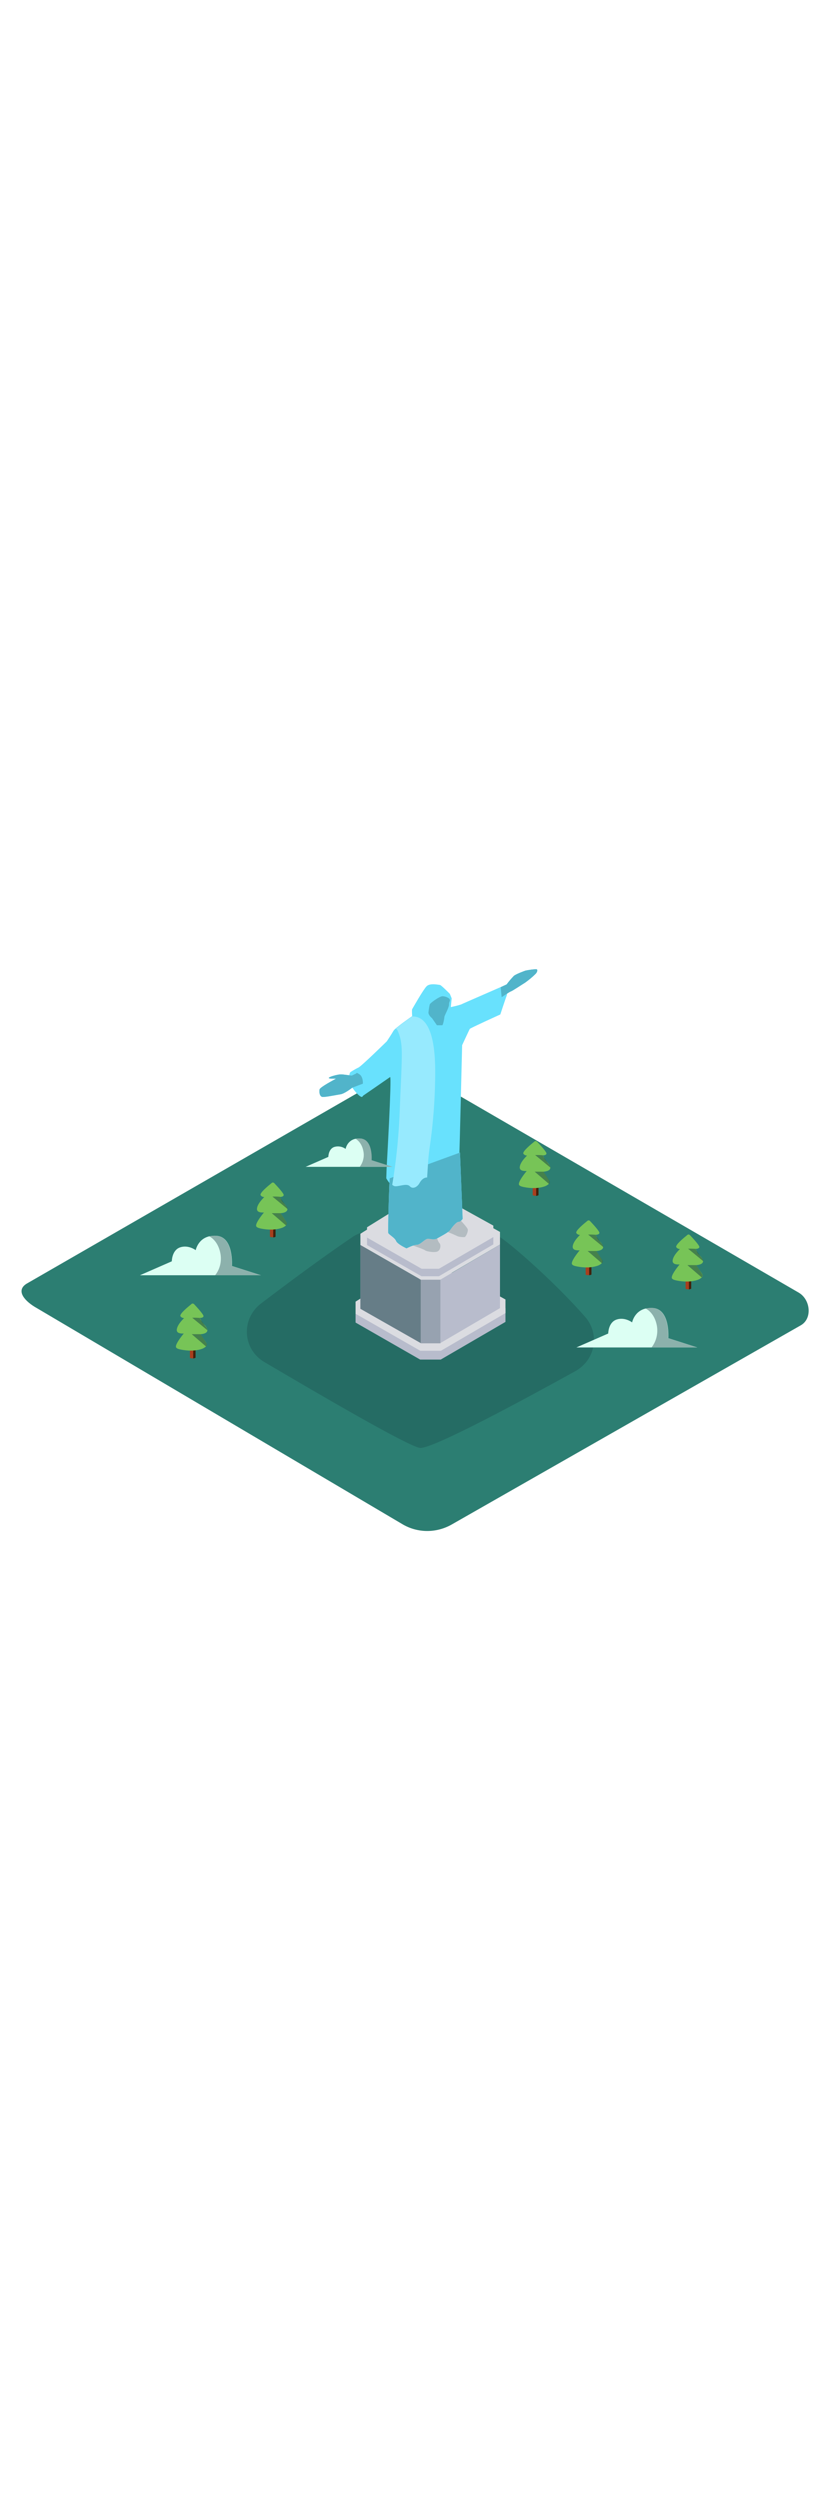 <svg version="1.1" id="Layer_1" xmlns="http://www.w3.org/2000/svg" xmlns:xlink="http://www.w3.org/1999/xlink" x="0px" y="0px" viewBox="0 0 500 500" style="width: 166px;" xml:space="preserve" data-imageid="rio-de-janeiro-2" imageName="Rio de Janeiro" class="illustrations_image">
<style type="text/css">
	.st0_rio-de-janeiro-2{fill:#2C7E72;}
	.st1_rio-de-janeiro-2{opacity:0.27;fill:#153E42;enable-background:new    ;}
	.st2_rio-de-janeiro-2{fill:url(#SVGID_1_);}
	.st3_rio-de-janeiro-2{fill:#B8BCCC;}
	.st4_rio-de-janeiro-2{fill:#DBDCE1;}
	.st5_rio-de-janeiro-2{opacity:0.2;fill:#153E42;enable-background:new    ;}
	.st6_rio-de-janeiro-2{fill:#68E1FD;}
	.st7_rio-de-janeiro-2{opacity:0.5;fill:#153E42;enable-background:new    ;}
	.st8_rio-de-janeiro-2{opacity:0.31;fill:#FFFFFF;enable-background:new    ;}
	.st9_rio-de-janeiro-2{fill:#DCFFF3;}
	.st10_rio-de-janeiro-2{opacity:0.4;fill:#153E42;enable-background:new    ;}
	.st11_rio-de-janeiro-2{opacity:0.41;fill:url(#SVGID_00000005263493181203557610000008640605547377609896_);enable-background:new    ;}
	.st12_rio-de-janeiro-2{fill:#A83F1E;}
	.st13_rio-de-janeiro-2{fill:#42210B;}
	.st14_rio-de-janeiro-2{fill:#77C457;}
	.st15_rio-de-janeiro-2{opacity:0.41;fill:url(#SVGID_00000057150347117892952250000015434258231836322234_);enable-background:new    ;}
	.st16_rio-de-janeiro-2{opacity:0.41;fill:url(#SVGID_00000006680850212111125870000015727685625092440462_);enable-background:new    ;}
	.st17_rio-de-janeiro-2{opacity:0.41;fill:url(#SVGID_00000083063106730390131670000005208784731579443584_);enable-background:new    ;}
	.st18_rio-de-janeiro-2{opacity:0.41;fill:url(#SVGID_00000048496607778831266880000009815430346518004412_);enable-background:new    ;}
</style>
<g id="field_rio-de-janeiro-2">
	<path class="st0_rio-de-janeiro-2" d="M243,415.5L22.2,285c-7-3.9-13.1-10.4-6.2-14.7l221.6-127.7c3.3-2.1,8.4-3.4,11.8-1.4l231.8,134.5&#10;&#9;&#9;c7,4.1,8.3,15.5,1.3,19.6l-210.3,120C263.1,420.5,252.1,420.6,243,415.5z"/>
	<path class="st1_rio-de-janeiro-2" d="M159.1,317.4c-10.1-6-13.4-18.9-7.4-29c1.4-2.3,3.2-4.4,5.3-6c15.1-11.5,35.3-26.6,55.4-40.3&#10;&#9;&#9;c17.4-11.9,81-1.7,85.7-1.5c3.5,0.1,34.8,27.2,54.5,49.8c7.7,8.8,6.7,22.2-2.1,29.8c-1.1,1-2.3,1.8-3.6,2.6&#10;&#9;&#9;c-30.9,17.1-86.5,47.2-93.9,46.4C246.1,368.4,192.5,337.1,159.1,317.4z"/>
</g>
<g id="rio_rio-de-janeiro-2">
	
		<linearGradient id="SVGID_1_-rio-de-janeiro-2" gradientUnits="userSpaceOnUse" x1="175.862" y1="140.458" x2="268.722" y2="219.168" gradientTransform="matrix(1 0 0 -1 0 502)">
		<stop offset="1.000000e-02" style="stop-color:#153E42;stop-opacity:0"/>
		<stop offset="1" style="stop-color:#153E42"/>
	</linearGradient>
	<polyline class="st2_rio-de-janeiro-2" points="214.2,281.1 129.1,348.2 202.8,391.8 304.5,293.3 &#9;"/>
	<polygon class="st3_rio-de-janeiro-2" points="274.7,268.5 229.4,276.8 214.2,286.2 214.2,293.7 253.1,316 265.5,316 304.5,293.3 304.5,285.1 &#9;"/>
	<polygon class="st4_rio-de-janeiro-2" points="274.7,263.3 229.4,271.5 214.2,281.1 214.2,288.4 253.2,310.7 265.6,310.7 304.5,288 304.5,279.8 &#9;"/>
	<polygon class="st4_rio-de-janeiro-2" points="273.5,223.7 231.3,231.4 217.1,240.2 217.1,247 253.5,267.9 265,267.9 301.2,246.7 301.2,239.1 &#9;"/>
	<polygon class="st3_rio-de-janeiro-2" points="272.1,225.8 233.9,232.7 221.1,240.7 221.1,247 253.9,265.8 264.4,265.8 297.2,246.6 297.2,239.7 &#9;"/>
	<polygon class="st4_rio-de-janeiro-2" points="272.1,221.4 234,228.3 221.1,236.3 221.1,242.5 254,261.3 264.4,261.3 297.2,242.2 297.2,235.3 &#9;"/>
	<path class="st4_rio-de-janeiro-2" d="M262.8,241.2c0.1,0.4,0.9,3.6,1.9,4.6s0.8,4-1,5s-7,0-7.6-0.6s-7.3-2.9-7.3-2.9s4.6-6.4,5.9-6.8&#10;&#9;&#9;S262.8,241.2,262.8,241.2z"/>
	<path class="st4_rio-de-janeiro-2" d="M267.6,238.4c2.6,0.9,5.1,1.9,7.6,3.1c1.2,0.7,4,0.8,4.7,0.7s2.2-3.2,1.9-4.6s-5.8-7-5.8-7L267.6,238.4z"/>
	<path class="st5_rio-de-janeiro-2" d="M262.8,241.2c0.1,0.4,0.9,3.6,1.9,4.6s0.8,4-1,5s-7,0-7.6-0.6s-7.3-2.9-7.3-2.9s4.6-6.4,5.9-6.8&#10;&#9;&#9;S262.8,241.2,262.8,241.2z"/>
	<path class="st5_rio-de-janeiro-2" d="M267.6,238.4c2.6,0.9,5.1,1.9,7.6,3.1c1.2,0.7,4,0.8,4.7,0.7s2.2-3.2,1.9-4.6s-5.8-7-5.8-7L267.6,238.4z"/>
	<path class="st6_rio-de-janeiro-2 targetColor" d="M305.2,90c1.3-1.8,2.8-3.5,4.3-5.1c1.2-1.1,6.4-3,7-3.2s6.6-1.2,7-0.7s0.1,1.7-0.9,2.7c-1.9,1.9-4,3.6-6.2,5.2&#10;&#9;&#9;c-1.2,0.7-7.8,5.1-8.6,5.3s-5.6,3.5-5.6,3.5l-0.6-6L305.2,90z" style="fill: rgb(104, 225, 253);"/>
	<path class="st6_rio-de-janeiro-2 targetColor" d="M212,144.9c-0.6,0.1-5.1-0.8-7-0.7s-7.2,1.5-6.9,2.2s4.7,0.1,4.1,0.5s-9.4,4.9-9.7,6.4s0,4.4,1.9,4.5&#10;&#9;&#9;s8.1-1.2,10.7-1.6s7.1-4,7.1-4l6.4-2.4c0,0,0.3-4-2-5.6s-1.9-0.6-1.9-0.6L212,144.9z" style="fill: rgb(104, 225, 253);"/>
	<path class="st6_rio-de-janeiro-2 targetColor" d="M305.2,90c1.3-1.8,2.8-3.5,4.3-5.1c1.2-1.1,6.4-3,7-3.2s6.6-1.2,7-0.7s0.1,1.7-0.9,2.7c-1.9,1.9-4,3.6-6.2,5.2&#10;&#9;&#9;c-1.2,0.7-7.8,5.1-8.6,5.3s-5.6,3.5-5.6,3.5l-0.6-6L305.2,90z" style="fill: rgb(104, 225, 253);"/>
	<path class="st6_rio-de-janeiro-2 targetColor" d="M234.8,206.8c-0.3,0.7-1.2,31.9-0.9,32.9s3.9,2.8,4.7,4.8s6.3,4.5,6.3,4.5s4.2-2.2,6.3-2.2s4.7-3.6,6.6-3.6&#10;&#9;&#9;s3.6,0.9,5.7-0.3s6.8-3.6,7.7-5s3.6-4.9,5-4.9s2.5-1.8,2.5-1.8l-1.6-39.9L234.8,206.8z" style="fill: rgb(104, 225, 253);"/>
	<path class="st6_rio-de-janeiro-2 targetColor" d="M234.8,206.8c-0.3,0.7-1.2,31.9-0.9,32.9s3.9,2.8,4.7,4.8s6.3,4.5,6.3,4.5s4.2-2.2,6.3-2.2s4.7-3.6,6.6-3.6&#10;&#9;&#9;s3.6,0.9,5.7-0.3s6.8-3.6,7.7-5s3.6-4.9,5-4.9s2.5-1.8,2.5-1.8l-1.6-39.9L234.8,206.8z" style="fill: rgb(104, 225, 253);"/>
	<path class="st6_rio-de-janeiro-2 targetColor" d="M271,103.8c2.3-0.5,4.5-1,6.7-1.7c0.7-0.4,27.5-12,27.5-12.1s0.7,5.2,0,6.9s-3.8,11.2-3.8,11.2&#10;&#9;&#9;s-18.1,8.2-18.4,8.7s-4.6,9.8-4.6,9.8s-1.6,65.7-1.7,66.9s-16.3,8.2-16.3,8.2l4.2-78.9" style="fill: rgb(104, 225, 253);"/>
	<path class="st6_rio-de-janeiro-2 targetColor" d="M210.8,143.2c-0.7,2.1-0.7,4.3,0,6.4c1.3,3.2,6.2,8.9,7.4,8.1s2.2-7.1,2.1-9.6S212.8,142.1,210.8,143.2z" style="fill: rgb(104, 225, 253);"/>
	<path class="st6_rio-de-janeiro-2 targetColor" d="M212,144.9c-0.6,0.1-5.1-0.8-7-0.7s-7.2,1.5-6.9,2.2s4.7,0.1,4.1,0.5s-9.4,4.9-9.7,6.4s0,4.4,1.9,4.5&#10;&#9;&#9;s8.1-1.2,10.7-1.6s7.1-4,7.1-4l6.4-2.4c0,0,0.3-4-2-5.6s-1.9-0.6-1.9-0.6L212,144.9z" style="fill: rgb(104, 225, 253);"/>
	<path class="st6_rio-de-janeiro-2 targetColor" d="M272.1,98.4l-1.1-2.7c0,0-5.3-5.4-6-5.4s-5.9-1.3-8,0.8s-8.4,13.3-8.7,13.8s0,4.2,0,4.2s-10.3,7.1-11.3,8.9&#10;&#9;&#9;s-4,6.3-4,6.3s-15.3,15-17.1,15.8s-5.1,2.9-5.1,2.9s7.9,2.9,7.8,6.5s0.3,6.2-0.4,7.9c0,0,15.7-10.8,16.8-11.6s-2.1,55-2.1,55&#10;&#9;&#9;l-0.2,6c0,0,2.6,4.9,5.1,4.9s6.9-1.9,8.6,0s4.5,0.5,5.8-1.9s3-3.4,4.5-3.4c1.5,0,5-2.1,5-3.1S272.1,98.4,272.1,98.4z" style="fill: rgb(104, 225, 253);"/>
	<path class="st6_rio-de-janeiro-2 targetColor" d="M270.4,98.4c0.6,0.4,0.8,1.1,0.5,1.8c-0.3,0.6-0.4,1.3-0.4,2c0,1.8-2.8,6.6-2.8,7.4s-0.8,5-1.3,5h-3.2&#10;&#9;&#9;l-2.9-4.2c0,0-2.2-1.7-2.2-3.5c0.2-1.7,0.4-3.3,0.8-4.9c0-0.5,5.7-4.9,7.8-4.9C268,97.2,269.3,97.6,270.4,98.4z" style="fill: rgb(104, 225, 253);"/>
	<path class="st1_rio-de-janeiro-2" d="M305.2,90c1.3-1.8,2.8-3.5,4.3-5.1c1.2-1.1,6.4-3,7-3.2s6.6-1.2,7-0.7s0.1,1.7-0.9,2.7c-1.9,1.9-4,3.6-6.2,5.2&#10;&#9;&#9;c-1.2,0.7-7.8,5.1-8.6,5.3s-5.6,3.5-5.6,3.5l-0.6-6L305.2,90z"/>
	<path class="st1_rio-de-janeiro-2" d="M234.8,206.8c-0.3,0.7-1.2,31.9-0.9,32.9s3.9,2.8,4.7,4.8s6.3,4.5,6.3,4.5s4.2-2.2,6.3-2.2s4.7-3.6,6.6-3.6&#10;&#9;&#9;s3.6,0.9,5.7-0.3s6.8-3.6,7.7-5s3.6-4.9,5-4.9s2.5-1.8,2.5-1.8l-1.6-39.9L234.8,206.8z"/>
	<path class="st1_rio-de-janeiro-2" d="M212,144.9c-0.6,0.1-5.1-0.8-7-0.7s-7.2,1.5-6.9,2.2s4.7,0.1,4.1,0.5s-9.4,4.9-9.7,6.4s0,4.4,1.9,4.5&#10;&#9;&#9;s8.1-1.2,10.7-1.6s7.1-4,7.1-4l6.4-2.4c0,0,0.3-4-2-5.6s-1.9-0.6-1.9-0.6L212,144.9z"/>
	<path class="st1_rio-de-janeiro-2" d="M270.4,98.4c0.6,0.4,0.8,1.1,0.5,1.8c-0.3,0.6-0.4,1.3-0.4,2c0,1.8-2.8,6.6-2.8,7.4s-0.8,5-1.3,5h-3.2&#10;&#9;&#9;l-2.9-4.2c0,0-2.2-1.7-2.2-3.5c0.2-1.7,0.4-3.3,0.8-4.9c0-0.5,5.7-4.9,7.8-4.9C268,97.2,269.3,97.6,270.4,98.4z"/>
	<polygon class="st3_rio-de-janeiro-2" points="301.2,246.7 301.2,285 265.2,306.1 265.2,267.9 &#9;"/>
	<rect x="253.5" y="267.9" class="st3_rio-de-janeiro-2" width="11.8" height="38.3"/>
	<rect x="253.5" y="267.9" class="st5_rio-de-janeiro-2" width="11.8" height="38.3"/>
	<polygon class="st3_rio-de-janeiro-2" points="217.1,247 217.1,285.4 253.5,306.1 253.5,267.9 &#9;"/>
	<polygon class="st7_rio-de-janeiro-2" points="217.1,247 217.1,285.4 253.5,306.1 253.5,267.9 &#9;"/>
	<path class="st6_rio-de-janeiro-2 targetColor" d="M248.3,109.3c-1.8,1.3-7.3,5.1-9.7,7.3c0,0,0,0.1,0,0.2c0.4,0.2,0.7,0.5,0.8,0.8c2.9,5.9,2.7,12.1,2.6,18.6&#10;&#9;&#9;c-0.2,9.2-0.8,18.4-1.1,27.6c-0.5,15.7-2,31.4-4.6,46.9c0.5,0.5,1.2,0.9,2,0.9c2.5,0,6.9-1.9,8.6,0s4.5,0.5,5.8-1.9s3-3.4,4.5-3.4&#10;&#9;&#9;h0.1c0.4-5.7,0.6-11.5,1.4-17.1c1.8-12.1,2.9-24.2,3.3-36.4C262.2,142.8,264.2,109,248.3,109.3z" style="fill: rgb(104, 225, 253);"/>
	<path class="st8_rio-de-janeiro-2" d="M248.3,109.3c-1.8,1.3-7.3,5.1-9.7,7.3c0,0,0,0.1,0,0.2c0.4,0.2,0.7,0.5,0.8,0.8c2.9,5.9,2.7,12.1,2.6,18.6&#10;&#9;&#9;c-0.2,9.2-0.8,18.4-1.1,27.6c-0.5,15.7-2,31.4-4.6,46.9c0.5,0.5,1.2,0.9,2,0.9c2.5,0,6.9-1.9,8.6,0s4.5,0.5,5.8-1.9s3-3.4,4.5-3.4&#10;&#9;&#9;h0.1c0.4-5.7,0.6-11.5,1.4-17.1c1.8-12.1,2.9-24.2,3.3-36.4C262.2,142.8,264.2,109,248.3,109.3z"/>
</g>
<g id="clouds_rio-de-janeiro-2">
	<path class="st9_rio-de-janeiro-2" d="M184.1,199.9h52.3l-12.5-4c0,0,1-12.6-6.8-13.1s-8.9,6.3-8.9,6.3c-1.9-1.4-4.4-1.9-6.8-1.2&#10;&#9;&#9;c-3.6,1.2-3.6,6-3.6,6L184.1,199.9z"/>
	<path class="st10_rio-de-janeiro-2" d="M219,191c0.5,3.2-0.4,6.4-2.3,8.9h19.8l-12.5-4c0,0,1-12.6-6.8-13.1c-1-0.1-2,0-3,0.2&#10;&#9;&#9;C216.8,184.5,218.5,187.6,219,191z"/>
	<path class="st9_rio-de-janeiro-2" d="M347.2,308.7h72.9l-17.5-5.6c0,0,1.3-17.6-9.4-18.2s-12.4,8.7-12.4,8.7s-4.4-3.4-9.4-1.7s-5,8.4-5,8.4&#10;&#9;&#9;L347.2,308.7z"/>
	<path class="st10_rio-de-janeiro-2" d="M395.8,296.2c0.6,4.4-0.5,8.9-3.3,12.5h27.5l-17.5-5.6c0,0,1.3-17.6-9.4-18.2c-1.4-0.1-2.8,0-4.2,0.3&#10;&#9;&#9;C392.8,287.3,395.1,291.5,395.8,296.2z"/>
	<path class="st9_rio-de-janeiro-2" d="M84.3,265.2h72.9l-17.5-5.6c0,0,1.3-17.6-9.4-18.2s-12.4,8.7-12.4,8.7s-4.4-3.4-9.4-1.7s-5,8.4-5,8.4&#10;&#9;&#9;L84.3,265.2z"/>
	<path class="st10_rio-de-janeiro-2" d="M132.9,252.8c0.6,4.4-0.5,8.9-3.3,12.4h27.5l-17.5-5.6c0,0,1.3-17.6-9.4-18.2c-1.4-0.1-2.8,0-4.2,0.3&#10;&#9;&#9;C129.9,243.8,132.2,248.1,132.9,252.8z"/>
</g>
<g id="trees_rio-de-janeiro-2">
	
		<linearGradient id="SVGID_00000023959228434293237960000006505776355979456445_-rio-de-janeiro-2" gradientUnits="userSpaceOnUse" x1="348.792" y1="233.468" x2="352.542" y2="237.458" gradientTransform="matrix(1 0 0 -1 0 502)">
		<stop offset="0" style="stop-color:#2C7E72;stop-opacity:0"/>
		<stop offset="1" style="stop-color:#42210B"/>
	</linearGradient>
	<path style="opacity:0.41;fill:url(#SVGID_00000023959228434293237960000006505776355979456445_);enable-background:new    ;" d="&#10;&#9;&#9;M345.9,267.7c0.5-0.1,0.8-0.1,1,0.1c-0.3,3.2,2,1.6,3,2.4l0.9-0.4c1.7-1.7,3.5-3.5,5.2-5.2c-0.6-0.4-1.2-0.9-1.8-1.4&#10;&#9;&#9;C351.4,264.6,348.6,266,345.9,267.7z"/>
	<path class="st12_rio-de-janeiro-2" d="M356.2,264.8v-15.6h-3.4v15.7C353.9,265.3,355.1,265.2,356.2,264.8z"/>
	<path class="st13_rio-de-janeiro-2" d="M354.9,249.2v16c0.5,0,0.9-0.2,1.4-0.4v-15.6H354.9z"/>
	<path class="st14_rio-de-janeiro-2" d="M359.2,250.6c2.1-0.1,4.8-0.9,4-3.2c-0.5-1.4-1.9-2.6-2.8-3.7s-0.7-1.8-1.7-2.9c0.9,0,2.1-0.1,2.4-1&#10;&#9;&#9;s-3.9-5.4-5.7-7.3c-0.4-0.4-1.1-0.5-1.5-0.1c-2.1,1.7-7.5,6.1-6.7,7.4c0.5,0.7,1.3,1.1,2.2,1.1c-1.9,1.9-4.1,4.4-4.4,6.9&#10;&#9;&#9;c-0.2,2.2,2.1,2.5,4.2,2.4c-1.5,1.8-5.5,6.9-4.6,8.4c0.5,0.8,2,1.1,3,1.3c2,0.4,4,0.6,6,0.6c2,0,4.1-0.3,6-0.9&#10;&#9;&#9;c1.1-0.3,2.1-0.9,2.9-1.6c0.9-0.9,0.4-1.8-0.2-2.7C361.3,253.8,360.3,252.2,359.2,250.6z"/>
	<path class="st7_rio-de-janeiro-2" d="M358.7,240.8c0,0-2.6-0.2-4.4-0.1l9.1,7.5c0,0,0.2-0.9-1.4-2.6C360.8,244,359.7,242.4,358.7,240.8z"/>
	<path class="st7_rio-de-janeiro-2" d="M359.2,250.6H354l8.6,7.4c0.5-0.4,0.7-1.1,0.4-1.7C362.4,255.3,359.2,250.6,359.2,250.6z"/>
	
		<linearGradient id="SVGID_00000124153147490471661300000017517087710746023355_-rio-de-janeiro-2" gradientUnits="userSpaceOnUse" x1="316.879" y1="281.31" x2="320.629" y2="285.3" gradientTransform="matrix(1 0 0 -1 0 502)">
		<stop offset="0" style="stop-color:#2C7E72;stop-opacity:0"/>
		<stop offset="1" style="stop-color:#42210B"/>
	</linearGradient>
	<path style="opacity:0.41;fill:url(#SVGID_00000124153147490471661300000017517087710746023355_);enable-background:new    ;" d="&#10;&#9;&#9;M314,219.9c0.5-0.1,0.8-0.1,1,0.1c-0.3,3.2,2,1.6,3,2.4l0.9-0.4c1.7-1.7,3.5-3.5,5.2-5.2c-0.6-0.4-1.2-0.9-1.8-1.4&#10;&#9;&#9;C319.4,216.7,316.7,218.2,314,219.9z"/>
	<path class="st12_rio-de-janeiro-2" d="M324.3,216.9v-15.6h-3.4v15.7C322,217.5,323.2,217.4,324.3,216.9z"/>
	<path class="st13_rio-de-janeiro-2" d="M323,201.4v16c0.5,0,0.9-0.2,1.4-0.4v-15.6H323z"/>
	<path class="st14_rio-de-janeiro-2" d="M327.4,202.8c2.1-0.1,4.8-0.9,4-3.2c-0.5-1.4-1.9-2.6-2.8-3.7s-0.7-1.8-1.8-2.9c0.9,0,2.1-0.1,2.4-1&#10;&#9;&#9;s-3.9-5.4-5.7-7.3c-0.4-0.4-1.1-0.5-1.5-0.1c-2.1,1.7-7.5,6.1-6.7,7.4c0.5,0.7,1.3,1.1,2.2,1.1c-1.9,1.9-4.1,4.4-4.4,6.9&#10;&#9;&#9;c-0.2,2.2,2.1,2.5,4.2,2.4c-1.5,1.8-5.5,6.9-4.6,8.4c0.5,0.8,2,1.1,3,1.3c2,0.4,4,0.6,6,0.6c2,0,4.1-0.3,6-0.9&#10;&#9;&#9;c1.1-0.3,2.1-0.9,2.9-1.6c0.9-0.9,0.4-1.8-0.2-2.7C329.4,205.9,328.4,204.4,327.4,202.8z"/>
	<path class="st7_rio-de-janeiro-2" d="M326.8,192.9c0,0-2.6-0.2-4.4-0.1l9.1,7.5c0,0,0.2-0.9-1.4-2.6C328.9,196.1,327.8,194.6,326.8,192.9z"/>
	<path class="st7_rio-de-janeiro-2" d="M327.4,202.8h-5.3l8.6,7.4c0.5-0.4,0.7-1.1,0.4-1.7C330.5,207.5,327.4,202.8,327.4,202.8z"/>
	
		<linearGradient id="SVGID_00000168081524277718722190000003847697714982617753_-rio-de-janeiro-2" gradientUnits="userSpaceOnUse" x1="408.959" y1="224.961" x2="412.709" y2="228.951" gradientTransform="matrix(1 0 0 -1 0 502)">
		<stop offset="0" style="stop-color:#2C7E72;stop-opacity:0"/>
		<stop offset="1" style="stop-color:#42210B"/>
	</linearGradient>
	<path style="opacity:0.41;fill:url(#SVGID_00000168081524277718722190000003847697714982617753_);enable-background:new    ;" d="&#10;&#9;&#9;M406.1,276.2c0.5-0.1,0.8-0.1,1,0.1c-0.3,3.2,2,1.6,3,2.4l0.9-0.4c1.7-1.7,3.5-3.5,5.2-5.2c-0.6-0.4-1.2-0.9-1.8-1.4&#10;&#9;&#9;C411.5,273.1,408.7,274.6,406.1,276.2z"/>
	<path class="st12_rio-de-janeiro-2" d="M416.4,273.3v-15.6H413v15.7C414.1,273.8,415.3,273.8,416.4,273.3z"/>
	<path class="st13_rio-de-janeiro-2" d="M415,257.7v16c0.5,0,0.9-0.2,1.4-0.4v-15.6L415,257.7z"/>
	<path class="st14_rio-de-janeiro-2" d="M419.4,259.1c2.1-0.1,4.8-0.9,4-3.2c-0.5-1.4-1.9-2.6-2.8-3.7s-0.7-1.8-1.7-2.9c0.9,0,2.1-0.1,2.4-1&#10;&#9;&#9;s-3.9-5.4-5.7-7.3c-0.4-0.4-1.1-0.5-1.5-0.1c-2.1,1.7-7.5,6.1-6.7,7.4c0.5,0.7,1.3,1.1,2.2,1.1c-1.9,1.9-4.1,4.4-4.4,6.9&#10;&#9;&#9;c-0.2,2.2,2.1,2.5,4.2,2.4c-1.5,1.8-5.5,6.9-4.6,8.4c0.5,0.8,2,1.1,3,1.3c2,0.4,4,0.6,6.1,0.6c2,0,4.1-0.3,6-0.9&#10;&#9;&#9;c1.1-0.3,2.1-0.9,2.9-1.6c0.9-0.9,0.4-1.8-0.2-2.7C421.5,262.3,420.5,260.7,419.4,259.1z"/>
	<path class="st7_rio-de-janeiro-2" d="M418.9,249.3c0,0-2.6-0.2-4.4-0.1l9.1,7.5c0,0,0.2-0.9-1.4-2.6C421,252.5,419.9,250.9,418.9,249.3z"/>
	<path class="st7_rio-de-janeiro-2" d="M419.4,259.1h-5.3l8.6,7.4c0.5-0.4,0.7-1.1,0.4-1.7C422.6,263.8,419.4,259.1,419.4,259.1z"/>
	
		<linearGradient id="SVGID_00000177465692350346070680000006305323227606773636_-rio-de-janeiro-2" gradientUnits="userSpaceOnUse" x1="158.557" y1="256.303" x2="162.307" y2="260.293" gradientTransform="matrix(1 0 0 -1 0 502)">
		<stop offset="0" style="stop-color:#2C7E72;stop-opacity:0"/>
		<stop offset="1" style="stop-color:#42210B"/>
	</linearGradient>
	<path style="opacity:0.41;fill:url(#SVGID_00000177465692350346070680000006305323227606773636_);enable-background:new    ;" d="&#10;&#9;&#9;M155.7,244.9c0.5-0.1,0.8-0.1,1,0.1c-0.3,3.2,2,1.6,3,2.4l0.9-0.4c1.7-1.7,3.5-3.5,5.2-5.2c-0.6-0.4-1.2-0.9-1.8-1.4&#10;&#9;&#9;C161.1,241.7,158.3,243.2,155.7,244.9z"/>
	<path class="st12_rio-de-janeiro-2" d="M166,241.9v-15.6h-3.4v15.7C163.7,242.5,164.9,242.4,166,241.9z"/>
	<path class="st13_rio-de-janeiro-2" d="M164.6,226.4v16c0.5,0,0.9-0.1,1.4-0.4v-15.6H164.6z"/>
	<path class="st14_rio-de-janeiro-2" d="M169,227.8c2.1-0.1,4.8-0.9,4-3.2c-0.5-1.4-1.9-2.6-2.8-3.7s-0.7-1.8-1.7-2.9c0.9,0,2.1-0.1,2.4-1&#10;&#9;&#9;s-3.9-5.4-5.7-7.3c-0.4-0.4-1.1-0.5-1.5-0.1c-2.1,1.7-7.5,6.1-6.7,7.4c0.5,0.7,1.3,1.1,2.2,1.1c-1.9,1.9-4.1,4.4-4.4,6.9&#10;&#9;&#9;c-0.2,2.2,2.1,2.5,4.2,2.4c-1.5,1.8-5.5,6.9-4.6,8.4c0.5,0.8,2,1.1,2.9,1.3c2,0.4,4,0.6,6.1,0.6c2,0,4.1-0.3,6-0.9&#10;&#9;&#9;c1.1-0.3,2.1-0.9,2.9-1.6c0.9-0.9,0.4-1.8-0.2-2.7C171.1,230.9,170.1,229.4,169,227.8z"/>
	<path class="st7_rio-de-janeiro-2" d="M168.5,217.9c0,0-2.6-0.2-4.4-0.1l9.1,7.5c0,0,0.2-0.9-1.4-2.6C170.6,221.1,169.5,219.6,168.5,217.9z"/>
	<path class="st7_rio-de-janeiro-2" d="M169,227.8h-5.3l8.6,7.4c0.5-0.4,0.7-1.1,0.4-1.7C172.2,232.5,169,227.8,169,227.8z"/>
	
		<linearGradient id="SVGID_00000132065404291185098400000018075975750777935762_-rio-de-janeiro-2" gradientUnits="userSpaceOnUse" x1="110.335" y1="183.356" x2="114.085" y2="187.346" gradientTransform="matrix(1 0 0 -1 0 502)">
		<stop offset="0" style="stop-color:#2C7E72;stop-opacity:0"/>
		<stop offset="1" style="stop-color:#42210B"/>
	</linearGradient>
	<path style="opacity:0.41;fill:url(#SVGID_00000132065404291185098400000018075975750777935762_);enable-background:new    ;" d="&#10;&#9;&#9;M107.5,317.8c0.5-0.1,0.8-0.1,1,0.1c-0.3,3.2,2,1.6,3,2.4l0.9-0.4c1.7-1.7,3.5-3.5,5.2-5.2c-0.6-0.4-1.2-0.9-1.8-1.4&#10;&#9;&#9;C112.9,314.7,110.1,316.1,107.5,317.8z"/>
	<path class="st12_rio-de-janeiro-2" d="M117.8,314.9v-15.6h-3.4V315C115.5,315.4,116.7,315.4,117.8,314.9z"/>
	<path class="st13_rio-de-janeiro-2" d="M116.4,299.3v16c0.5,0,0.9-0.2,1.4-0.4v-15.6L116.4,299.3z"/>
	<path class="st14_rio-de-janeiro-2" d="M120.8,300.7c2.1-0.1,4.8-0.9,4-3.2c-0.5-1.4-1.9-2.6-2.8-3.7s-0.7-1.9-1.8-2.9c0.9,0,2.2-0.1,2.4-1&#10;&#9;&#9;s-3.9-5.4-5.7-7.3c-0.4-0.4-1.1-0.5-1.5-0.1c-2.1,1.7-7.5,6.1-6.7,7.4c0.5,0.7,1.3,1.1,2.2,1.1c-1.9,1.9-4.1,4.4-4.4,6.9&#10;&#9;&#9;c-0.2,2.2,2.1,2.5,4.2,2.4c-1.5,1.8-5.5,6.9-4.6,8.4c0.5,0.8,2,1.1,3,1.3c2,0.4,4,0.6,6.1,0.6c2,0,4.1-0.3,6-0.9&#10;&#9;&#9;c1.1-0.3,2.1-0.9,2.9-1.6c0.9-0.9,0.4-1.8-0.2-2.7C122.9,303.9,121.8,302.3,120.8,300.7z"/>
	<path class="st7_rio-de-janeiro-2" d="M120.2,290.9c0,0-2.6-0.2-4.4-0.1l9.1,7.5c0,0,0.2-0.9-1.4-2.6C122.4,294.1,121.2,292.5,120.2,290.9z"/>
	<path class="st7_rio-de-janeiro-2" d="M120.8,300.7h-5.3l8.6,7.4c0.5-0.4,0.7-1.1,0.4-1.7C123.9,305.4,120.8,300.7,120.8,300.7z"/>
</g>
</svg>